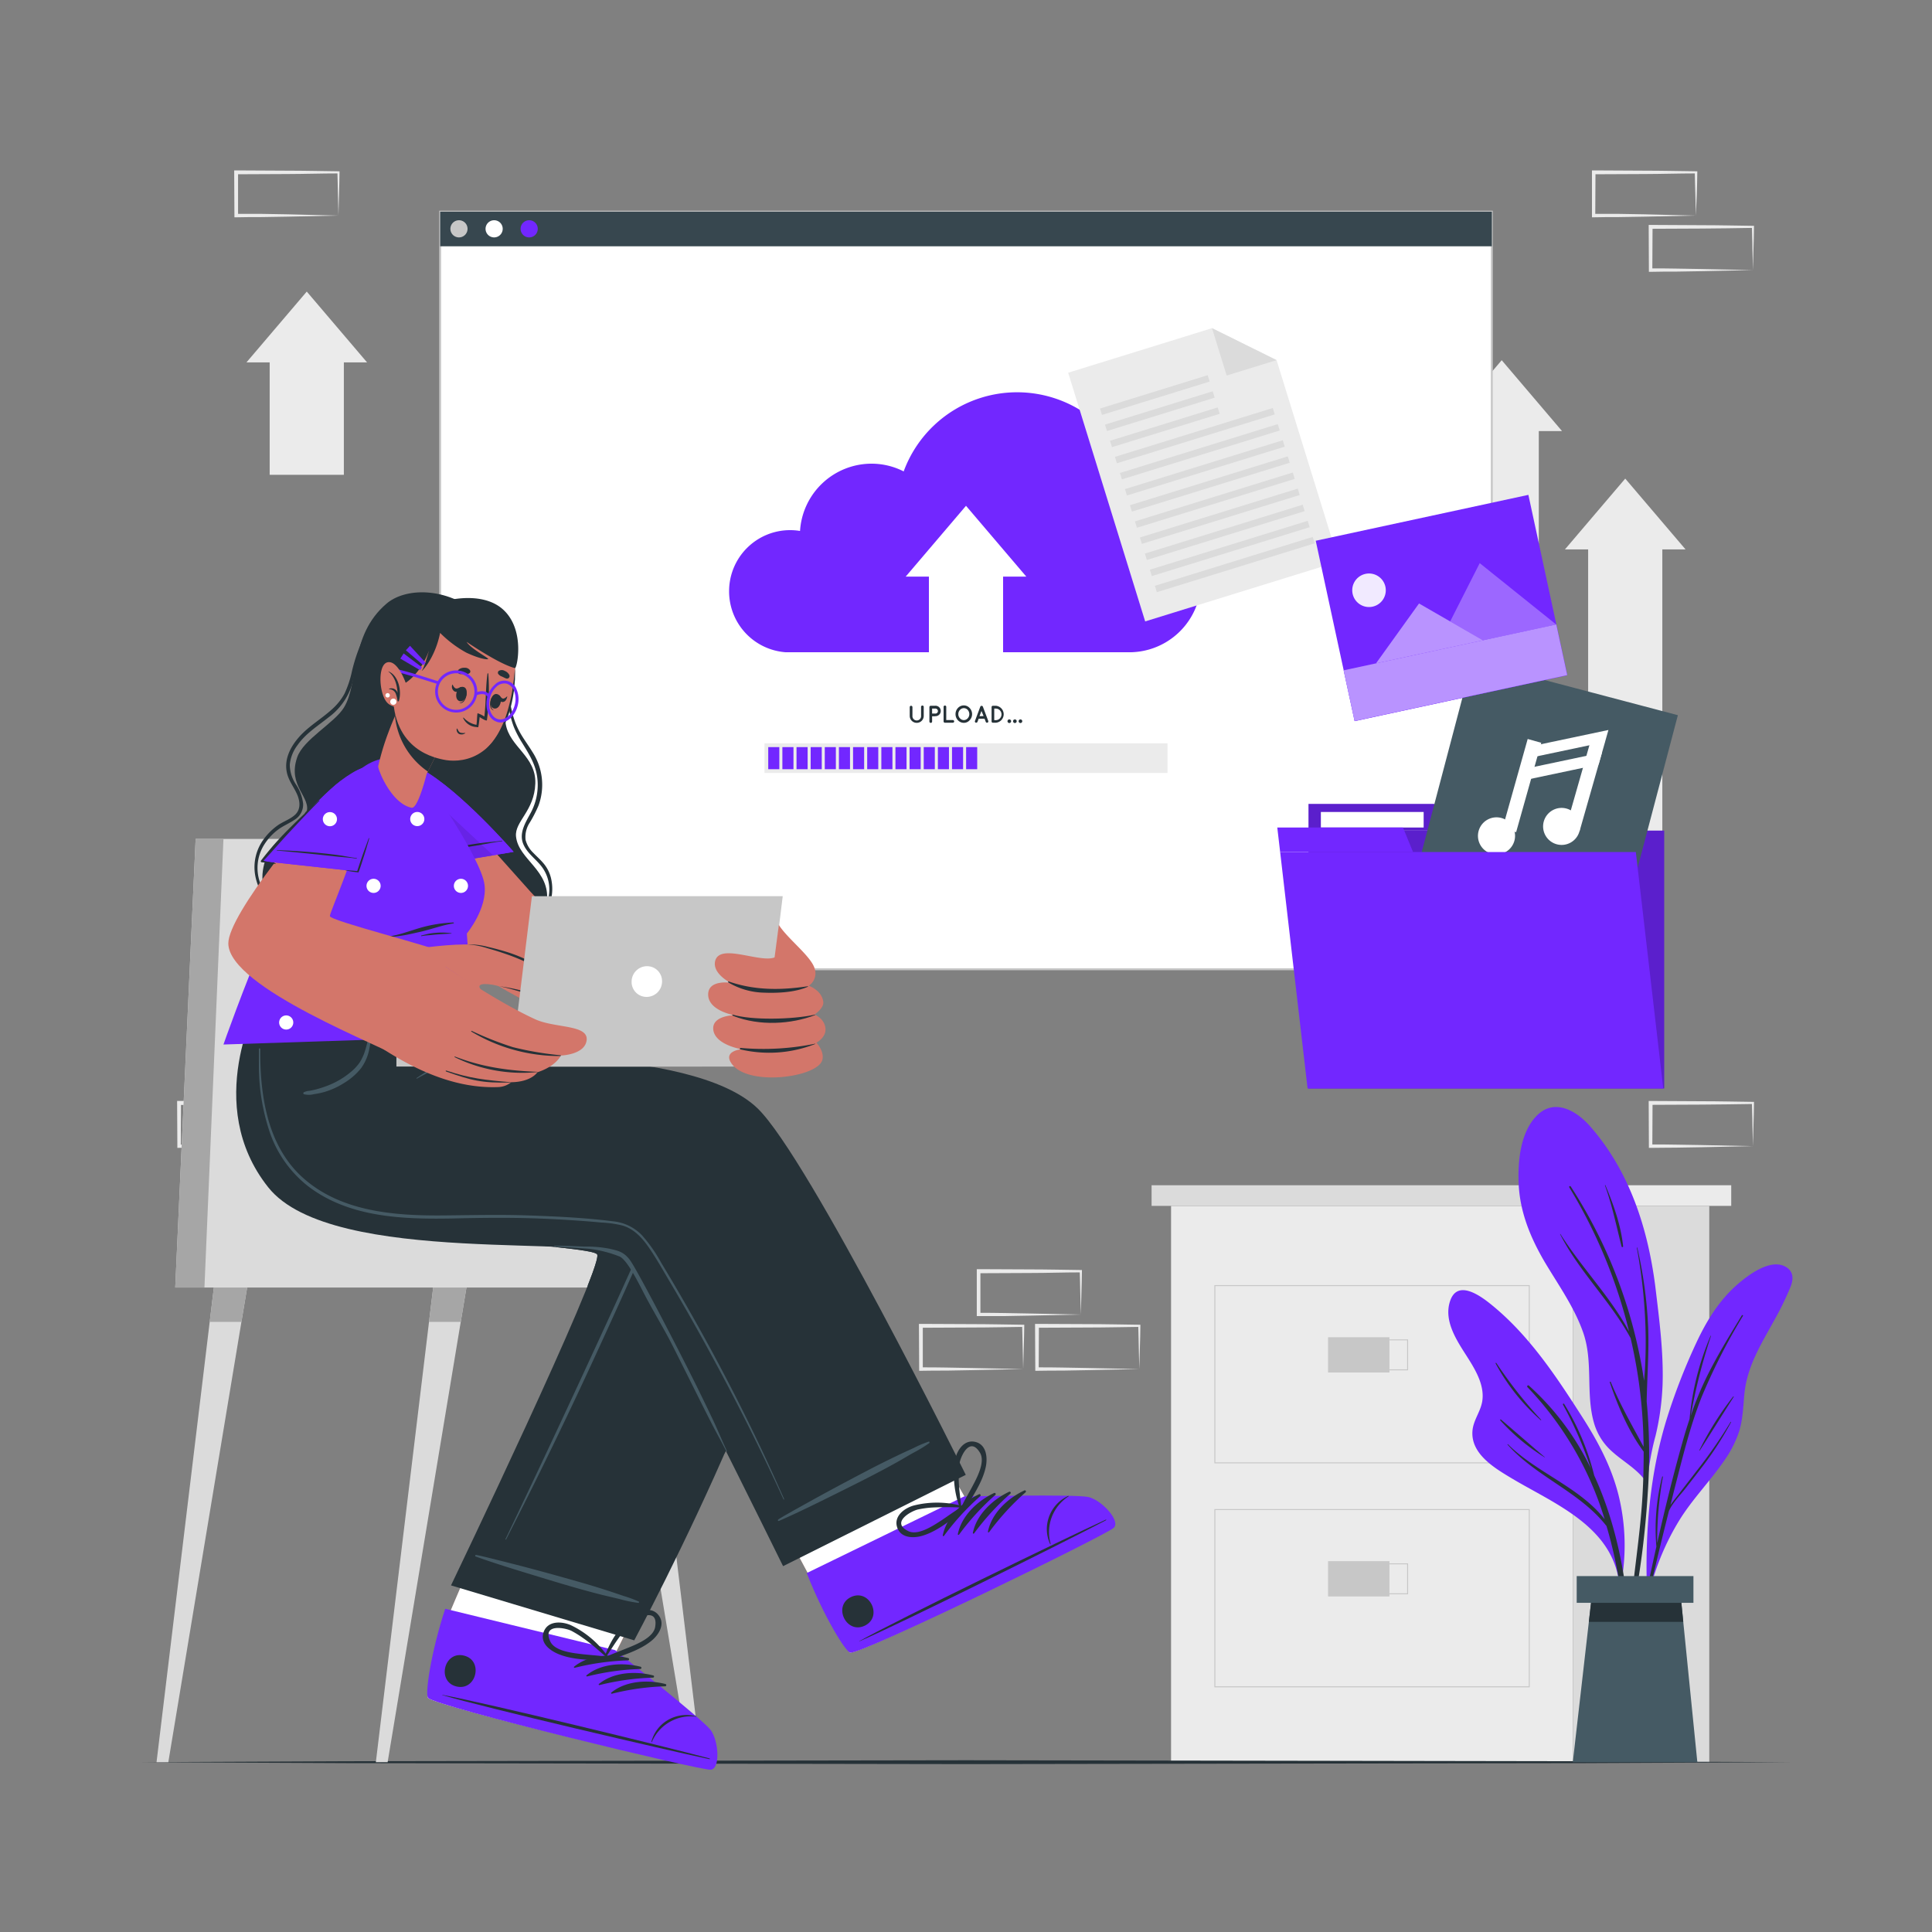 <svg xmlns="http://www.w3.org/2000/svg" viewBox="0 0 500 500"><rect x="0" y="0" width="500" height="500" fill="#808080" stroke="none"/><g id="freepik--background-complete--inject-205"><rect x="411.01" y="138.82" width="19.2" height="79.88" style="fill:#ebebeb"></rect><polygon points="405 142.19 436.22 142.19 420.61 123.86 405 142.19" style="fill:#ebebeb"></polygon><rect x="69.79" y="90.42" width="19.2" height="32.46" style="fill:#ebebeb"></rect><polygon points="63.78 93.79 95 93.79 79.39 75.46 63.78 93.79" style="fill:#ebebeb"></polygon><rect x="379.04" y="108.18" width="19.2" height="32.46" style="fill:#ebebeb"></rect><polygon points="373.03 111.56 404.25 111.56 388.64 93.22 373.03 111.56" style="fill:#ebebeb"></polygon><path d="M87.59,282.51l-13.12.28-6.66.11c-2.23.05-4.47,0-6.7.06h-.44v-.45l-.06-11.19v-.5h.5l13.24.07c4.42,0,8.83.11,13.24.16h.28v.27c0,1.9-.09,3.79-.13,5.66Zm0,0-.14-5.65c0-1.86-.11-3.71-.13-5.54l.27.28c-4.41,0-8.82.15-13.24.16l-13.24.06.5-.5,0,11.19-.45-.44c2.18,0,4.36,0,6.55.05l6.58.11Z" style="fill:#ebebeb"></path><path d="M72.82,296.62l-13.12.28L53,297c-2.23.05-4.47,0-6.7.06H45.9v-.45l-.06-11.19v-.5h.5l13.24.07c4.41,0,8.83.11,13.24.16h.28v.27c0,1.9-.08,3.79-.13,5.66Zm0,0L72.68,291c-.05-1.86-.11-3.71-.13-5.54l.27.28c-4.41.05-8.83.15-13.24.16l-13.24.06.5-.5-.05,11.19-.45-.44c2.18,0,4.36,0,6.55.05l6.58.11Z" style="fill:#ebebeb"></path><path d="M453.66,296.62l-13.13.28-6.66.11c-2.22.05-4.46,0-6.69.06h-.45v-.45l-.05-11.19v-.5h.5l13.24.07c4.41,0,8.83.11,13.24.16h.27v.27c0,1.9-.08,3.79-.13,5.66Zm0,0-.14-5.65c0-1.86-.12-3.71-.13-5.54l.27.28c-4.41.05-8.83.15-13.24.16l-13.24.06.5-.5-.06,11.19-.44-.44c2.18,0,4.36,0,6.54.05l6.58.11Z" style="fill:#ebebeb"></path><path d="M438.89,55.79l-13.13.28-6.66.11c-2.22,0-4.46,0-6.69.06H412v-.45l0-11.19v-.5h.51l13.24.07c4.41,0,8.82.11,13.24.16h.27v.27c0,1.9-.09,3.79-.13,5.66Zm0,0-.14-5.65c-.05-1.86-.12-3.71-.14-5.54l.28.28c-4.42,0-8.83.15-13.24.16l-13.24.06.5-.5-.06,11.19-.44-.44c2.18,0,4.35,0,6.54,0l6.58.11Z" style="fill:#ebebeb"></path><path d="M453.66,69.9l-13.13.28-6.66.11c-2.22,0-4.46,0-6.69.06h-.45V69.9l-.05-11.19v-.5h.5l13.24.07c4.41,0,8.83.11,13.24.16h.27v.27c0,1.9-.08,3.79-.13,5.66Zm0,0-.14-5.65c0-1.86-.12-3.71-.13-5.54l.27.27c-4.41.06-8.83.16-13.24.17l-13.24.06.5-.5-.06,11.19-.44-.44c2.18,0,4.36,0,6.54.05l6.58.11Z" style="fill:#ebebeb"></path><path d="M279.72,340.2l-13.13.28-6.66.12c-2.23,0-4.46,0-6.7,0h-.44v-.45l0-11.18v-.51h.5l13.24.06c4.42,0,8.83.11,13.25.16H280V329c0,1.89-.09,3.78-.13,5.65Zm0,0-.15-5.65c0-1.86-.11-3.7-.13-5.53l.28.27c-4.42,0-8.83.16-13.25.16l-13.24.06.5-.49,0,11.18-.45-.44c2.19,0,4.36,0,6.55.05l6.58.12Z" style="fill:#ebebeb"></path><path d="M294.85,354.31l-13.12.28-6.66.12c-2.23,0-4.47,0-6.7.05h-.44v-.45l-.06-11.19v-.5h.5l13.24.06c4.41,0,8.83.11,13.24.16h.28v.26c0,1.9-.08,3.79-.13,5.66Zm0,0-.14-5.65c0-1.86-.11-3.7-.13-5.54l.27.28c-4.41.05-8.83.16-13.24.16l-13.24.06.5-.5-.05,11.19-.45-.44c2.18,0,4.36,0,6.55.05l6.58.12Z" style="fill:#ebebeb"></path><path d="M264.8,354.31l-13.12.28-6.66.12c-2.23,0-4.46,0-6.7.05h-.44v-.45l-.06-11.19v-.5h.5l13.24.06c4.42,0,8.83.11,13.24.16h.28v.26c0,1.9-.09,3.79-.13,5.66Zm0,0-.14-5.65c0-1.86-.11-3.7-.13-5.54l.27.28c-4.41.05-8.82.16-13.24.16l-13.24.06.5-.5,0,11.19-.45-.44c2.19,0,4.36,0,6.55.05l6.58.12Z" style="fill:#ebebeb"></path><path d="M87.59,55.79l-13.12.28-6.66.11c-2.23,0-4.47,0-6.7.06h-.44v-.45L60.61,44.6v-.5h.5l13.24.07c4.42,0,8.83.11,13.24.16h.28v.27c0,1.9-.09,3.79-.13,5.66Zm0,0-.14-5.65c0-1.86-.11-3.71-.13-5.54l.27.28c-4.41,0-8.82.15-13.24.16l-13.24.06.5-.5,0,11.19-.45-.44c2.18,0,4.36,0,6.55,0l6.58.11Z" style="fill:#ebebeb"></path><rect x="303.07" y="312.09" width="104.03" height="143.97" style="fill:#ebebeb"></rect><rect x="298.03" y="306.74" width="114.11" height="5.34" style="fill:#dbdbdb"></rect><rect x="412.15" y="306.74" width="35.89" height="5.34" style="fill:#ebebeb"></rect><rect x="407.11" y="312.09" width="35.25" height="143.97" style="fill:#dbdbdb"></rect><path d="M395.9,378.71H314.28V332.59H395.9Zm-81.37-.25h81.12V332.84H314.53Z" style="fill:#c7c7c7"></path><rect x="343.7" y="346.07" width="15.89" height="9.13" style="fill:#c7c7c7"></rect><path d="M364.41,354.64H348.27v-8h16.14Zm-15.89-.25h15.64v-7.51H348.52Z" style="fill:#c7c7c7"></path><path d="M395.9,436.67H314.28V390.55H395.9Zm-81.37-.25h81.12V390.8H314.53Z" style="fill:#c7c7c7"></path><rect x="343.7" y="404.03" width="15.89" height="9.13" style="fill:#c7c7c7"></rect><path d="M364.41,412.6H348.27v-8h16.14Zm-15.89-.25h15.64v-7.51H348.52Z" style="fill:#c7c7c7"></path></g><g id="freepik--Floor--inject-205"><polygon points="36.11 456.05 89.58 455.81 143.06 455.72 250 455.55 356.94 455.72 410.42 455.81 463.89 456.05 410.42 456.3 356.94 456.38 250 456.55 143.06 456.38 89.58 456.3 36.11 456.05" style="fill:#263238"></polygon></g><g id="freepik--Window--inject-205"><rect x="113.92" y="54.78" width="272.17" height="196.05" style="fill:#fff"></rect><path d="M386.33,251.09H113.67V54.53H386.33Zm-272.16-.5H385.83V55H114.17Z" style="fill:#c7c7c7"></path><rect x="113.92" y="54.78" width="272.17" height="8.96" style="fill:#37474f"></rect><path d="M121,59.26A2.22,2.22,0,1,1,118.81,57,2.21,2.21,0,0,1,121,59.26Z" style="fill:#c7c7c7"></path><path d="M130.1,59.26A2.22,2.22,0,1,1,127.88,57,2.21,2.21,0,0,1,130.1,59.26Z" style="fill:#fff"></path><path d="M139.17,59.26A2.22,2.22,0,1,1,137,57,2.21,2.21,0,0,1,139.17,59.26Z" style="fill:#7227FF"></path><path d="M188.69,153.05a15.79,15.79,0,0,0,14.62,15.75v0h89.44a18.57,18.57,0,0,0,1.74-37A31.28,31.28,0,0,0,233.87,122a18.31,18.31,0,0,0-8.29-2,18.56,18.56,0,0,0-18.53,17.41,15.46,15.46,0,0,0-2.57-.21A15.79,15.79,0,0,0,188.69,153.05Z" style="fill:#7227FF"></path><rect x="240.4" y="145.86" width="19.2" height="22.98" style="fill:#fff"></rect><polygon points="234.39 149.23 265.61 149.23 250 130.9 234.39 149.23" style="fill:#fff"></polygon><rect x="197.85" y="192.37" width="104.3" height="7.68" style="fill:#ebebeb"></rect><rect x="198.82" y="193.35" width="2.87" height="5.72" style="fill:#7227FF"></rect><rect x="202.48" y="193.35" width="2.87" height="5.72" style="fill:#7227FF"></rect><rect x="206.14" y="193.35" width="2.87" height="5.72" style="fill:#7227FF"></rect><rect x="209.8" y="193.35" width="2.87" height="5.72" style="fill:#7227FF"></rect><rect x="213.45" y="193.35" width="2.87" height="5.72" style="fill:#7227FF"></rect><rect x="217.11" y="193.35" width="2.87" height="5.72" style="fill:#7227FF"></rect><rect x="220.77" y="193.35" width="2.87" height="5.72" style="fill:#7227FF"></rect><rect x="224.43" y="193.35" width="2.87" height="5.72" style="fill:#7227FF"></rect><rect x="228.09" y="193.35" width="2.87" height="5.72" style="fill:#7227FF"></rect><rect x="231.74" y="193.35" width="2.87" height="5.72" style="fill:#7227FF"></rect><rect x="235.4" y="193.35" width="2.87" height="5.72" style="fill:#7227FF"></rect><rect x="239.06" y="193.35" width="2.87" height="5.72" style="fill:#7227FF"></rect><rect x="242.72" y="193.35" width="2.87" height="5.72" style="fill:#7227FF"></rect><rect x="246.38" y="193.35" width="2.87" height="5.72" style="fill:#7227FF"></rect><rect x="250.03" y="193.35" width="2.87" height="5.72" style="fill:#7227FF"></rect><path d="M237.25,187.07a1.8,1.8,0,0,1-1.81-1.81V183a.34.34,0,0,1,.34-.35.36.36,0,0,1,.36.35v2.23a1.12,1.12,0,1,0,2.23,0V183a.35.35,0,1,1,.69,0v2.23A1.8,1.8,0,0,1,237.25,187.07Z" style="fill:#263238"></path><path d="M242,185.37h-.77v1.36a.35.35,0,0,1-.7,0V183a.35.35,0,0,1,.35-.35H242a1.35,1.35,0,1,1,0,2.69Zm-.77-.7H242a.65.65,0,1,0,0-1.29h-.77Z" style="fill:#263238"></path><path d="M244.2,186.73V183a.35.35,0,1,1,.69,0v3.35h1.7a.35.35,0,0,1,.35.35.35.35,0,0,1-.35.34h-2.05A.34.34,0,0,1,244.2,186.73Z" style="fill:#263238"></path><path d="M250.94,183.23a2.28,2.28,0,0,1,.64,1.58,2.31,2.31,0,0,1-.64,1.59,2,2,0,0,1-1.5.67,2.09,2.09,0,0,1-1.53-.67,2.29,2.29,0,0,1-.62-1.59,2.26,2.26,0,0,1,.62-1.58,2.05,2.05,0,0,1,1.53-.67A2,2,0,0,1,250.94,183.23Zm-.08,1.58a1.64,1.64,0,0,0-.42-1.09,1.35,1.35,0,0,0-1-.45,1.33,1.33,0,0,0-1,.45,1.55,1.55,0,0,0-.43,1.09,1.52,1.52,0,0,0,.43,1.09,1.34,1.34,0,0,0,1,.46,1.36,1.36,0,0,0,1-.46A1.6,1.6,0,0,0,250.86,184.81Z" style="fill:#263238"></path><path d="M254.8,186h-1.52l-.31.81a.35.35,0,0,1-.32.22l-.12,0a.35.35,0,0,1-.21-.45l1.38-3.69a.35.35,0,0,1,.34-.22.34.34,0,0,1,.33.22l1.39,3.69a.36.36,0,0,1-.21.45l-.12,0a.33.33,0,0,1-.32-.22Zm-.25-.69L254,184l-.51,1.35Z" style="fill:#263238"></path><path d="M256.62,186.73V183a.34.34,0,0,1,.34-.35h.74a2.2,2.2,0,0,1,0,4.39H257A.34.34,0,0,1,256.62,186.73Zm.69-.35h.39a1.5,1.5,0,0,0,1.49-1.51,1.49,1.49,0,0,0-1.49-1.49h-.39Z" style="fill:#263238"></path><path d="M261.2,186.18a.47.47,0,1,1-.46.47A.47.47,0,0,1,261.2,186.18Z" style="fill:#263238"></path><path d="M262.65,186.18a.47.47,0,1,1,0,.94.47.47,0,1,1,0-.94Z" style="fill:#263238"></path><path d="M264.09,186.18a.47.47,0,1,1,0,.94.47.47,0,0,1,0-.94Z" style="fill:#263238"></path></g><g id="freepik--Files--inject-205"><rect x="338.64" y="214.96" width="92.05" height="66.73" style="fill:#7227FF"></rect><polygon points="371.17 208.05 338.64 208.05 338.64 214.96 373.03 214.96 371.17 208.05" style="fill:#7227FF"></polygon><g style="opacity:0.2"><rect x="338.64" y="214.96" width="92.05" height="66.73"></rect><polygon points="371.17 208.05 338.64 208.05 338.64 214.96 373.03 214.96 371.17 208.05"></polygon></g><rect x="341.84" y="210.14" width="26.6" height="4.02" style="fill:#fff"></rect><rect x="373.08" y="177.19" width="55.07" height="55.07" transform="translate(700.68 -130.49) rotate(104.77)" style="fill:#455a64"></rect><path d="M391.91,217.64a4.8,4.8,0,1,1-3.29-5.93A4.79,4.79,0,0,1,391.91,217.64Z" style="fill:#fff"></path><rect x="391.65" y="193.44" width="3.66" height="24.1" transform="matrix(0.96, 0.27, -0.27, 0.96, 71.61, -100.2)" style="fill:#fff"></rect><path d="M408.75,215.19a4.79,4.79,0,1,1-3.29-5.92A4.8,4.8,0,0,1,408.75,215.19Z" style="fill:#fff"></path><rect x="408.48" y="191" width="3.66" height="24.1" transform="translate(71.57 -104.9) rotate(15.94)" style="fill:#fff"></rect><polygon points="415.38 192.02 394.14 196.5 395.03 193.4 416.26 188.92 415.38 192.02" style="fill:#fff"></polygon><polygon points="413.71 197.86 392.48 202.34 393.36 199.24 414.59 194.76 413.71 197.86" style="fill:#fff"></polygon><polygon points="430.45 281.69 338.4 281.69 331.3 220.5 423.35 220.5 430.45 281.69" style="fill:#7227FF"></polygon><polygon points="363.09 214.16 330.56 214.16 331.3 220.5 365.69 220.5 363.09 214.16" style="fill:#7227FF"></polygon><polygon points="346.5 145.3 296.37 160.82 276.44 96.46 313.67 84.93 330.38 93.2 346.5 145.3" style="fill:#ebebeb"></polygon><polygon points="313.67 84.93 330.38 93.2 317.46 97.19 313.67 84.93" style="fill:#dbdbdb"></polygon><rect x="284.28" y="101.39" width="29.18" height="1.73" transform="translate(614.61 111.54) rotate(162.8)" style="fill:#dbdbdb"></rect><rect x="285.57" y="105.56" width="29.18" height="1.73" transform="translate(618.37 119.31) rotate(162.8)" style="fill:#dbdbdb"></rect><rect x="286.86" y="109.73" width="29.18" height="1.73" transform="translate(622.13 127.09) rotate(162.8)" style="fill:#dbdbdb"></rect><rect x="287.85" y="111.9" width="42.76" height="1.73" transform="translate(637.97 129.02) rotate(162.8)" style="fill:#dbdbdb"></rect><rect x="289.14" y="116.07" width="42.76" height="1.73" transform="translate(641.73 136.79) rotate(162.8)" style="fill:#dbdbdb"></rect><rect x="290.43" y="120.24" width="42.76" height="1.73" transform="translate(645.49 144.57) rotate(162.8)" style="fill:#dbdbdb"></rect><rect x="291.72" y="124.41" width="42.76" height="1.73" transform="translate(649.25 152.34) rotate(162.8)" style="fill:#dbdbdb"></rect><rect x="293.01" y="128.58" width="42.76" height="1.73" transform="translate(653.01 160.12) rotate(162.8)" style="fill:#dbdbdb"></rect><rect x="294.31" y="132.75" width="42.76" height="1.73" transform="translate(656.77 167.89) rotate(162.8)" style="fill:#dbdbdb"></rect><rect x="295.6" y="136.92" width="42.76" height="1.73" transform="translate(660.52 175.66) rotate(162.8)" style="fill:#dbdbdb"></rect><rect x="296.89" y="141.1" width="42.76" height="1.73" transform="translate(664.28 183.44) rotate(162.8)" style="fill:#dbdbdb"></rect><rect x="298.18" y="145.27" width="42.76" height="1.73" transform="translate(668.04 191.21) rotate(162.8)" style="fill:#dbdbdb"></rect><rect x="349.15" y="129.2" width="47.76" height="56.3" transform="translate(448.17 -240.48) rotate(77.82)" style="fill:#7227FF"></rect><polygon points="371.47 168.39 402.76 161.64 382.95 145.74 371.47 168.39" style="fill:#7227FF"></polygon><g style="opacity:0.3"><polygon points="371.47 168.39 402.76 161.64 382.95 145.74 371.47 168.39" style="fill:#fff"></polygon></g><polygon points="356.07 171.73 383.82 165.74 367.24 156.18 356.07 171.73" style="fill:#7227FF"></polygon><g style="opacity:0.5"><polygon points="356.07 171.73 383.82 165.74 367.24 156.18 356.07 171.73" style="fill:#fff"></polygon></g><rect x="348.5" y="167.43" width="56.3" height="13.42" transform="translate(-28.25 83.35) rotate(-12.18)" style="fill:#7227FF"></rect><g style="opacity:0.5"><rect x="348.5" y="167.43" width="56.3" height="13.42" transform="translate(-28.25 83.35) rotate(-12.18)" style="fill:#fff"></rect></g><path d="M354.37,157.1a4.34,4.34,0,1,0-4.05-2.61A4.34,4.34,0,0,0,354.37,157.1Z" style="fill:#fff;opacity:0.9"></path></g><g id="freepik--Character--inject-205"><polygon points="156.69 325.34 159.48 342.1 178.41 456.05 181.46 456.05 167.69 342.1 165.66 325.34 156.69 325.34" style="fill:#dbdbdb"></polygon><polygon points="165.66 325.34 156.69 325.34 159.48 342.1 167.69 342.1 165.66 325.34" style="fill:#a6a6a6"></polygon><polygon points="97.27 456.05 100.32 456.05 119.24 342.1 122.03 325.34 113.06 325.34 111.03 342.1 97.27 456.05" style="fill:#dbdbdb"></polygon><polygon points="113.06 325.34 111.03 342.1 119.24 342.1 122.03 325.34 113.06 325.34" style="fill:#a6a6a6"></polygon><polygon points="40.51 456.05 43.56 456.05 62.48 342.1 65.28 325.34 56.3 325.34 54.27 342.1 40.51 456.05" style="fill:#dbdbdb"></polygon><polygon points="54.27 342.1 62.48 342.1 65.28 325.34 56.3 325.34 54.27 342.1" style="fill:#a6a6a6"></polygon><polygon points="45.35 333.21 184 333.21 184 318.6 132.1 318.6 114.65 217.11 50.63 217.11 45.35 333.21" style="fill:#dbdbdb"></polygon><polygon points="45.35 333.21 52.91 333.21 57.83 217.11 50.63 217.11 45.35 333.21" style="fill:#a6a6a6"></polygon><path d="M183.69,457.71c-2.51.24-70.8-16.1-72.95-18.32-.26-.24,1.09-6.45,3.07-14.91l0-.17C115.08,419,135,375.56,135,375.56L179.28,388,159.13,428.2s8.32,6,15.46,11.74c0,0,0,0,0,0,4.41,3.51,8.21,6.66,9,7.69C185.71,450.32,186.19,457.5,183.69,457.71Z" style="fill:#d3766a"></path><path d="M183.68,457.71c-2.5.24-70.79-16.1-72.94-18.31-.26-.26,1.09-6.45,3.07-14.92l0-.16c.45-2,3.52-9.3,7.18-17.65,7.28,2,33.39,9.05,42.88,12l-4.78,9.54s8.33,6,15.47,11.75a0,0,0,0,1,0,0c4.4,3.51,8.21,6.67,9,7.68C185.71,450.33,186.19,457.5,183.68,457.71Z" style="fill:#fff"></path><path d="M183.91,458c-2.58.22-70.92-16.31-73.12-18.58-.84-.86.68-11.65,4.43-23.07l44,10.71s22.49,17.83,24.64,20.59S186.49,457.82,183.91,458Z" style="fill:#7227FF"></path><path d="M183.59,455.07C172.2,452,126,440.78,114.5,438.63c-.09,0-.11.05,0,.07C125.7,442,172,452.83,183.55,455.26,183.79,455.31,183.83,455.13,183.59,455.07Z" style="fill:#263238"></path><path d="M180.1,444.17a9.46,9.46,0,0,0-7.53,1.14,9.15,9.15,0,0,0-4,5.49c0,.07.11.1.14,0a10.93,10.93,0,0,1,11.39-6.53A.07.07,0,1,0,180.1,444.17Z" style="fill:#263238"></path><path d="M162.58,429.11c-4.57-1.17-10.28-.84-14,2.23-.15.11,0,.32.18.28a65.37,65.37,0,0,1,13.79-1.92A.3.3,0,0,0,162.58,429.11Z" style="fill:#263238"></path><path d="M165.79,431.35c-4.57-1.17-10.28-.84-14,2.22-.14.12,0,.32.18.29a64.83,64.83,0,0,1,13.8-1.93A.3.3,0,0,0,165.79,431.35Z" style="fill:#263238"></path><path d="M169,433.59c-4.57-1.18-10.28-.84-14,2.22-.15.12,0,.32.18.28a65.37,65.37,0,0,1,13.79-1.92A.29.29,0,0,0,169,433.59Z" style="fill:#263238"></path><path d="M172.2,435.82c-4.57-1.17-10.28-.84-14,2.22-.14.12,0,.33.18.29a64.82,64.82,0,0,1,13.8-1.92A.3.3,0,0,0,172.2,435.82Z" style="fill:#263238"></path><path d="M120.05,428.46c-5.15-1.23-7.07,6.77-1.91,8S125.21,429.69,120.05,428.46Z" style="fill:#263238"></path><path d="M170.49,418.08c-1.85-2.49-5.23-1.31-7.14.34a24.82,24.82,0,0,0-7,10.72c0,.09,0,.15.12.16a.57.57,0,0,0,.73.57c3.81-1.47,8.07-2.57,11.31-5.16C170.4,423.2,172.25,420.43,170.49,418.08Zm-8,8.38c-1.85.77-3.74,1.44-5.57,2.28,1.38-2.09,2.65-4.22,4.23-6.17a28.12,28.12,0,0,1,2.42-2.69c1.37-1.27,6.79-4,6,1.08C169.22,423.77,164.72,425.55,162.51,426.46Z" style="fill:#263238"></path><path d="M144.54,428.08c3.85,1.58,8.24,1.44,12.31,1.78a.57.57,0,0,0,.54-.75c.07,0,.12-.11.06-.19a24.73,24.73,0,0,0-9.72-8.33c-2.3-1-5.88-1.22-7,1.68S142.3,427.16,144.54,428.08Zm-2.13-3.28c-2.16-4.68,3.82-3.57,5.49-2.73A27.12,27.12,0,0,1,151,424c2.06,1.42,3.88,3.12,5.79,4.73-2-.29-4-.4-6-.62C148.4,427.82,143.59,427.38,142.41,424.8Z" style="fill:#263238"></path><path d="M164.14,424.52,116.72,410.3s39.09-81.45,37.85-85.59c-.82-2.77-59.42-3-76.59-18.38C60.2,290.36,74,259,74,259l49.27-.25s-.85,10.28,1,11.88c1.24,1.07,68.6,7,81.5,31.76C217.55,324.88,164.14,424.52,164.14,424.52Z" style="fill:#263238"></path><path d="M154.58,324.7c.21.7-.74,3.63-2.48,8l35.41,43.5c12.63-28.78,24.5-62,18.34-73.81-12.91-24.76-80.26-30.69-81.51-31.76-1.87-1.6-1-11.88-1-11.88L92,258.92l52,63.84C150.27,323.44,154.36,324,154.58,324.7Z" style="fill:#263238"></path><path d="M165.32,414.49a30,30,0,0,0-3.87-1.44c-1.37-.46-2.73-.93-4.11-1.38-2.7-.87-5.42-1.7-8.16-2.47-5.5-1.56-11-3.09-16.56-4.5-2.9-.73-9.09-2.33-9.47-2.27-.19,0-.23.33-.07.39,5.36,1.92,10.81,3.56,16.25,5.22s10.87,3.3,16.38,4.69c1.53.38,3.06.72,4.59,1.09a33.61,33.61,0,0,0,4.88,1C165.33,414.88,165.49,414.58,165.32,414.49Z" style="fill:#455a64"></path><path d="M76.69,268.4c.15-1.65.33-3.29.52-4.93,0-.19.32-.19.3,0-.66,6.67-1.33,13.49-.1,20.13a28.58,28.58,0,0,0,8.8,15.94c9.77,9.12,23.44,11.8,36.17,14,7.3,1.24,14.63,2.19,22,2.92,3.6.35,7.22.64,10.83.86s7.18.26,10.76.46c1.13.06,2.15.58,2,1.88a9.4,9.4,0,0,1-.86,2.26c-.38.87-.77,1.74-1.16,2.61q-2.14,4.88-4.33,9.75-4.5,10-9.13,20-9.18,19.82-19.06,39.3-1.22,2.42-2.45,4.83c0,.1-.21,0-.16-.1q9.44-19.73,18.63-39.57,4.56-9.84,9.09-19.71,2.25-4.93,4.48-9.88l2.22-4.95,1.11-2.47c.3-.69,1.42-2.34.65-3-.51-.43-1.58-.28-2.2-.3l-2.86-.09c-1.81-.06-3.62-.13-5.43-.22q-5.49-.28-11-.76-10.74-.93-21.4-2.67c-12.65-2-26.41-4.33-36.54-12.82a30.46,30.46,0,0,1-9.72-14.17C75.91,281.47,76.1,274.82,76.69,268.4Z" style="fill:#455a64"></path><path d="M287.87,395.28c-1.78,1.79-64.8,32.75-67.87,32.41-.36,0-3.28-5.66-7.15-13.44l-.08-.16c-2.47-4.92-24.89-46.32-24.89-46.32l39.21-19.85,23,40.29s10.26-.67,19.4-.81h0c5.63-.1,10.57-.1,11.84.18C284.71,388.3,289.66,393.52,287.87,395.28Z" style="fill:#d3766a"></path><path d="M287.87,395.28c-1.78,1.78-64.8,32.75-67.88,32.41-.35,0-3.27-5.66-7.14-13.44l-.08-.15-.53-1q-.18-.37-.39-.75l-.59-1.11c-1.71-3.23-4.51-8.47-7.6-14.21l40-20.15,6.49,11.37s10.26-.66,19.4-.82h0c5.63-.1,10.58-.1,11.84.18C284.71,388.3,289.66,393.52,287.87,395.28Z" style="fill:#fff"></path><path d="M288.25,395.39c-1.85,1.82-65,32.67-68.18,32.32-1.19-.12-6.9-9.4-11.29-20.6l40.75-19.84s28.69-.6,32.11.15S290.09,393.58,288.25,395.39Z" style="fill:#7227FF"></path><path d="M286.11,393.31c-10.72,4.91-53.48,25.73-63.7,31.4-.08,0-.06.1,0,.06,10.73-4.63,53.32-25.8,63.75-31.29C286.41,393.36,286.33,393.2,286.11,393.31Z" style="fill:#263238"></path><path d="M276.47,387.14a9.43,9.43,0,0,0-5.08,5.68,9.18,9.18,0,0,0,.4,6.81c0,.06.15,0,.12-.07a11,11,0,0,1,4.62-12.29C276.61,387.22,276.55,387.1,276.47,387.14Z" style="fill:#263238"></path><path d="M253.37,386.71c-4.26,2-8.45,5.91-9.39,10.66,0,.19.23.24.32.11a65,65,0,0,1,9.4-10.28A.3.3,0,0,0,253.37,386.71Z" style="fill:#263238"></path><path d="M257.27,386.39c-4.27,2-8.45,5.91-9.39,10.66,0,.19.22.23.32.11a64.51,64.51,0,0,1,9.4-10.28A.3.3,0,0,0,257.27,386.39Z" style="fill:#263238"></path><path d="M261.16,386.07c-4.26,2-8.45,5.91-9.39,10.66,0,.18.23.23.32.11a65,65,0,0,1,9.4-10.28A.3.3,0,0,0,261.16,386.07Z" style="fill:#263238"></path><path d="M265.06,385.75c-4.27,2-8.45,5.9-9.39,10.66,0,.18.22.23.32.1a65.38,65.38,0,0,1,9.4-10.28A.29.29,0,0,0,265.06,385.75Z" style="fill:#263238"></path><path d="M220.2,413.33c-4.75,2.34-1.13,9.72,3.63,7.38S225,411,220.2,413.33Z" style="fill:#263238"></path><path d="M252.43,373.17c-3-.73-4.87,2.32-5.29,4.82a24.85,24.85,0,0,0,1.44,12.72.12.12,0,0,0,.19.05.58.58,0,0,0,.93,0c2-3.56,4.58-7.12,5.43-11.18C255.62,377.17,255.28,373.86,252.43,373.17Zm-.8,11.55c-.94,1.77-2,3.49-2.84,5.3-.27-2.48-.65-4.94-.68-7.45a25.59,25.59,0,0,1,.16-3.61c.23-1.85,2.66-7.43,5.34-3C255.08,378.37,252.75,382.6,251.63,384.72Z" style="fill:#263238"></path><path d="M238.82,397.42c4-1.23,7.26-4.14,10.61-6.48a.57.57,0,0,0-.06-.92c0-.08,0-.16-.07-.19a24.8,24.8,0,0,0-12.8-.21c-2.44.66-5.31,2.8-4.29,5.73C233.17,398.12,236.5,398.14,238.82,397.42Zm-3.74-1.16c-4.64-2.24.67-5.19,2.49-5.61a25.48,25.48,0,0,1,3.58-.5,71.8,71.8,0,0,1,7.48,0c-1.72,1-3.33,2.22-5,3.33C241.63,394.76,237.64,397.49,235.08,396.26Z" style="fill:#263238"></path><path d="M249.94,381.69l-47.28,23.63s-36.9-75-40.95-79.86C156.31,319,86,328.11,69.44,307.3,52.29,285.78,67,259.05,67,259.05l53.5,0s.16,5.94-2.92,14.62c0,0,61.18-3.64,78.5,13.19C209.36,299.73,249.94,381.69,249.94,381.69Z" style="fill:#263238"></path><path d="M107.81,279a91.41,91.41,0,0,1,8.52-5.2,35.06,35.06,0,0,1,6.44-2.61c1.56-.38,2.25-.49.78.2l-3.93,1.87.83,0,3.15-.12c2.06-.05,4.12,0,6.18-.05,4.17,0,8.31.37,12.47.58.11,0,.11.18,0,.17-4.16-.13-8.33.09-12.49.07-2.06,0-4.12,0-6.18.09l-3,.05a24.28,24.28,0,0,1-2.56,0l-1.15.54c-3,1.43-6,2.91-9,4.56C107.82,279.2,107.73,279.09,107.81,279Z" style="fill:#455a64"></path><path d="M121.76,257c-.55,2.53-1,5.07-1.65,7.58-.29,1.14-.57,2.31-1,3.43-.34,1-.85,2-1.92,2.27-1.24.29-1.63-.77-1.56-1.8a33.19,33.19,0,0,1,.52-3.44c.21-1.31.43-2.62.63-3.93.09-.66.19-1.31.28-2,0-.16.1-1.42.18-1.78,0,0,0,.06.07.05h0a.09.09,0,0,0,.08-.06c0-.1,0-.12-.07-.19a.09.09,0,0,0-.11,0c-.24.14-.24.46-.31.7-.18.64-.37,1.28-.53,1.93q-.47,1.81-.87,3.63c-.26,1.22-.52,2.43-.77,3.65a5.51,5.51,0,0,0-.15,2.79,2.12,2.12,0,0,0,2,1.54l-.13.24c-.1.25-.17.52-.25.78a7.15,7.15,0,0,0-.23.79,2.44,2.44,0,0,0-.06.39c0,.14,0,.28,0,.43s.29.35.39.13a3.13,3.13,0,0,1,.22-.36,2,2,0,0,0,.17-.43c.07-.25.14-.5.19-.76s.13-.51.17-.77,0-.31,0-.46a2.94,2.94,0,0,0,1.42-.6,4.81,4.81,0,0,0,1.42-2.34c.34-1.05.6-2.14.86-3.22a47.57,47.57,0,0,0,1.32-8.12C122.23,256.81,121.82,256.71,121.76,257Z" style="fill:#455a64"></path><path d="M96,264.2c-.19,1.25-.29,2.51-.53,3.75s-.53,2.43-.89,3.62a12.73,12.73,0,0,1-1.42,3.28,11.82,11.82,0,0,1-2.34,2.55A21.1,21.1,0,0,1,85,280.88a28.51,28.51,0,0,1-3.24,1.06c-.57.15-1.15.27-1.73.37a3.73,3.73,0,0,0-1.4.37.29.29,0,0,0,0,.49,5.13,5.13,0,0,0,2.61,0,19.9,19.9,0,0,0,2.76-.58,20.3,20.3,0,0,0,5.18-2.39,16.74,16.74,0,0,0,4.26-3.74,12.43,12.43,0,0,0,2.18-5.22,25.46,25.46,0,0,0,.53-7A.12.12,0,0,0,96,264.2Z" style="fill:#455a64"></path><path d="M240.34,373.09a28.86,28.86,0,0,0-3.8,1.61c-1.31.6-2.63,1.2-3.93,1.82-2.56,1.23-5.11,2.49-7.63,3.8-5.07,2.65-10.13,5.33-15.13,8.11-2.61,1.45-8.21,4.54-8.45,4.84s.07.4.23.33c5.21-2.28,10.29-4.82,15.39-7.35s10.17-5.07,15.13-7.84c1.37-.77,2.72-1.58,4.09-2.36a35.06,35.06,0,0,0,4.26-2.59C240.62,373.36,240.53,373,240.34,373.09Z" style="fill:#455a64"></path><path d="M67,271.49a.18.18,0,0,1,.36,0c-.1,11.62,1.69,24.61,10.63,32.94,9.81,9.14,23.95,10.23,36.68,10.12,7.31-.06,14.61-.25,21.91,0s14.76.59,22.05,1.52a12,12,0,0,1,7.48,3.58,38.68,38.68,0,0,1,5,7.13q5.52,9.14,10.68,18.47,10.28,18.56,19,37.9,1.08,2.4,2.15,4.81c0,.1-.11.19-.16.08q-8.88-19.4-19.11-38.13-5.08-9.37-10.54-18.55c-1.7-2.88-3.35-5.82-5.26-8.57-1.68-2.43-3.78-4.72-6.69-5.6a27,27,0,0,0-5.44-.79c-1.87-.17-3.74-.33-5.61-.46q-5.46-.4-10.94-.6c-7.36-.27-14.72-.18-22.09,0-12.79.23-26.76-.21-37.37-8.35a30.15,30.15,0,0,1-9.85-13.76A54.14,54.14,0,0,1,67,275.88C67,274.42,67,273,67,271.49Z" style="fill:#455a64"></path><path d="M143.6,322.38c2.61,0,5.22.15,7.82.24a30.53,30.53,0,0,1,6.48.58c2,.49,3.54.73,5.16,2.94,2,2.76,13,24,17.61,33.37,1.28,2.61,2.55,5.22,3.79,7.84s2.41,5.49,3.68,8.2a.09.09,0,0,1-.15.08c-1.13-2.26-2.38-4.47-3.55-6.72s-2.3-4.52-3.44-6.79q-3.42-6.87-6.87-13.73c-2.29-4.54-5.06-9-7.38-13.47-1.94-3.8-4.6-9-6.45-9.75a30.68,30.68,0,0,0-8.08-2c-2.88-.2-5.75-.38-8.63-.63A.1.1,0,1,1,143.6,322.38Z" style="fill:#455a64"></path><path d="M100,156.25c-9.65,8.27-7,20.34-11,26.88-2.46,4-10.49,8.23-12.08,12.84-2.63,7.58,3.8,10.3,2.36,14.42-2,5.83-9.85,5.38-11.25,14.92s9.09,19.7,34,22.45,38.62-6.37,39.51-14.47-7.4-10.8-8-16.84c-.36-3.87,4.76-6.56,5-13.67s-6.68-9.43-7.67-15.47,2.21-20.72-6.67-28.21S104.71,152.16,100,156.25Z" style="fill:#263238"></path><path d="M101.07,156.46a20.65,20.65,0,0,0-6.41,7.39,45.08,45.08,0,0,0-3.56,9.8,26.77,26.77,0,0,1-1.94,5.87,15.13,15.13,0,0,1-3.34,4.13c-2.7,2.44-5.92,4.29-8.34,7s-4.08,6.07-3.16,9.61c.5,1.92,1.76,3.49,2.55,5.28s1,3.82-.41,5.23c-1.25,1.21-3,1.76-4.47,2.75a15.84,15.84,0,0,0-3.64,3.53,12.18,12.18,0,0,0-2.29,9.58c1.47,7.76,8.74,12.17,15.46,15,.93.38,1.87.76,2.82,1.13.14.06.27-.15.12-.21-6.74-3-14.57-6.56-17.15-14.1a11.34,11.34,0,0,1,1.16-10A14.43,14.43,0,0,1,72,214.68c1.35-1,2.92-1.61,4.3-2.57A4.59,4.59,0,0,0,78.45,208a11.37,11.37,0,0,0-1.86-5A9.22,9.22,0,0,1,75,197.84a9.94,9.94,0,0,1,2-5c2.09-3,5.2-4.92,8-7.17a16.74,16.74,0,0,0,6.07-8.39c.52-1.78.84-3.61,1.28-5.4A49.13,49.13,0,0,1,93.82,167a23.47,23.47,0,0,1,5.27-8.68,12.78,12.78,0,0,1,2.06-1.69C101.23,156.54,101.15,156.41,101.07,156.46Z" style="fill:#263238"></path><path d="M142.62,227.35a9.31,9.31,0,0,0-1.73-3.63c-.86-1.1-1.91-2-2.87-3a7.16,7.16,0,0,1-2-3.36,6.74,6.74,0,0,1,1.1-4.5,34.83,34.83,0,0,0,2.23-4.34,15.59,15.59,0,0,0-1.56-13.92c-.85-1.39-1.81-2.71-2.67-4.1a20.38,20.38,0,0,1-2.21-4.84c-1.12-3.75-1.36-7.71-2.28-11.51a59.11,59.11,0,0,0-4-11.31c0-.09-.17,0-.13.08A51.3,51.3,0,0,1,130,173.1c.79,3.33,1.1,6.73,1.69,10.1a24.81,24.81,0,0,0,1.26,4.86,26.89,26.89,0,0,0,2.16,4.16c1.69,2.75,3.43,5.46,3.89,8.72a15.24,15.24,0,0,1-1.6,9.33c-1.31,2.48-3.15,5.21-2,8.11,1,2.46,3.31,3.93,4.86,6a9.83,9.83,0,0,1,1.69,7.88c-1.34,7-8.34,10.44-14.88,10.79a.16.16,0,0,0,0,.32c5.7-.07,11.89-2.57,14.56-7.9A12,12,0,0,0,142.62,227.35Z" style="fill:#263238"></path><path d="M104.19,206.66c2.38,9.79,18,44,23.5,47.71,6.41,4.29,40.36,21.45,46.77,19.38,2.21-.72,11.7-24.41,7.44-26.25-13-5.64-37.52-9.89-41-12.91-2.29-2-16.14-18.18-28.84-31.78C107.28,197.67,102.66,200.34,104.19,206.66Z" style="fill:#d3766a"></path><path d="M102.38,206.06c1.2,6.35,6.71,18.4,6.71,18.4l23.84-4s-13.73-15.83-23.77-21.38C105.13,196.88,101.17,199.63,102.38,206.06Z" style="fill:#7227FF"></path><path d="M102.38,206.06c1.2,6.35,6.71,18.4,6.71,18.4l23.84-4s-13.73-15.83-23.77-21.38C105.13,196.88,101.17,199.63,102.38,206.06Z" style="fill:#7227FF"></path><path d="M109.82,212a1.83,1.83,0,1,1-1.83-1.83A1.82,1.82,0,0,1,109.82,212Z" style="fill:#fff"></path><path d="M108.72,221.21c3.5-.82,7-1.59,10.55-2.21q2.64-.47,5.31-.84c1.78-.25,3.58-.32,5.35-.6.1,0,.11.14,0,.15-1.78.18-3.55.61-5.32.89l-5.31.88c-3.53.6-7.07,1.2-10.59,1.88C108.63,221.38,108.62,221.23,108.72,221.21Z" style="fill:#263238"></path><path d="M127.62,221.38l-18.54,3.08s-5.5-12.05-6.69-18.41c-.61-3.27.11-5.59,1.51-6.79Z" style="opacity:0.1"></path><path d="M122.65,268.19l-64.82,2.13s19.67-56.45,33.92-69.93c6.49-6.13,12.38-4.78,17.16-.28,1.2,1.12,15.58,21.87,16.48,28.85.8,6.16-4.57,12.63-4.57,12.63Z" style="fill:#7227FF"></path><path d="M75.9,229.26a1.83,1.83,0,0,1-1.83,1.83,1.42,1.42,0,0,1-.5-.08c.5-1.1,1-2.19,1.51-3.27A1.79,1.79,0,0,1,75.9,229.26Zm20.78-1.83a1.83,1.83,0,1,0,1.83,1.83A1.83,1.83,0,0,0,96.68,227.43Zm22.62,0a1.83,1.83,0,1,0,1.82,1.83A1.83,1.83,0,0,0,119.3,227.43ZM85.38,210.14A1.83,1.83,0,1,0,87.21,212,1.83,1.83,0,0,0,85.38,210.14Zm22.61,0a1.83,1.83,0,1,0,1.83,1.83A1.83,1.83,0,0,0,108,210.14ZM74.07,262.79a1.83,1.83,0,1,0,1.83,1.83A1.83,1.83,0,0,0,74.07,262.79Zm22.61,0a1.83,1.83,0,1,0,1.83,1.83A1.83,1.83,0,0,0,96.68,262.79Zm22.62,0a1.83,1.83,0,1,0,1.82,1.83A1.83,1.83,0,0,0,119.3,262.79ZM85.38,245.5a1.83,1.83,0,1,0,1.83,1.83A1.83,1.83,0,0,0,85.38,245.5Zm22.61,0a1.83,1.83,0,1,0,1.83,1.83A1.83,1.83,0,0,0,108,245.5Z" style="fill:#fff"></path><path d="M116.83,241.52a17.9,17.9,0,0,0-3.94-.12,16.69,16.69,0,0,0-1.85.23c-.69.14-1.36.33-2,.48-.12,0-.06.19,0,.17a17.56,17.56,0,0,1,2.06-.25c.62-.05,1.24-.13,1.87-.18,1.28-.09,2.56-.18,3.84-.24C116.87,241.6,116.88,241.53,116.83,241.52Z" style="fill:#263238"></path><path d="M117.37,238.74a35.82,35.82,0,0,0-8.61,1.38c-2.91.85-5.82,2-8.84,2.34-.12,0-.11.2,0,.19,1.45-.16,2.89-.32,4.33-.55s2.86-.58,4.28-.89c3-.66,5.84-1.77,8.85-2.24A.12.12,0,0,0,117.37,238.74Z" style="fill:#263238"></path><path d="M97.88,198.3c0,1.18,3.5,9.71,8.64,10.74,1.67.33,3.89-8.73,3.89-8.73l.32-.63,4.42-8.85L105.91,181l-1.36-1.33s-1,2.5-2.33,5.63c-.06.14-.12.28-.18.44s-.15.34-.22.51l-.58,1.41c-.14.37-.29.72-.43,1.1s-.28.76-.43,1.15A65.49,65.49,0,0,0,97.88,198.3Z" style="fill:#d3766a"></path><path d="M102.22,185.34a19.85,19.85,0,0,0,8.51,14.34l4.42-8.85L105.91,181l-1.36-1.33S103.5,182.21,102.22,185.34Z" style="fill:#263238"></path><path d="M132.45,180.58c-3.51,17-14.08,16.81-17.75,16-3.32-.69-14.56-3.46-12.83-20.73s10.75-21,18.44-19.83S136,163.58,132.45,180.58Z" style="fill:#d3766a"></path><path d="M125.77,193.77a11.4,11.4,0,0,0,1.91-2.08,19.1,19.1,0,0,0,1.51-2.38,26.7,26.7,0,0,0,2.13-5.23,43,43,0,0,0,1.28-5.5l.39-2.82.29-2.83,0,2.85-.26,2.85a36.92,36.92,0,0,1-1.18,5.6,24.52,24.52,0,0,1-2.27,5.26A13.46,13.46,0,0,1,125.77,193.77Z" style="fill:#263238"></path><path d="M131,175.59c-.39-.14-.72-.33-1.09-.5a1.91,1.91,0,0,1-1-.73.62.62,0,0,1,.17-.73,1.51,1.51,0,0,1,1.55,0,2.25,2.25,0,0,1,1.2,1.09A.66.66,0,0,1,131,175.59Z" style="fill:#263238"></path><path d="M119.07,174.45c.41,0,.79,0,1.2,0a2,2,0,0,0,1.22-.21.6.6,0,0,0,.17-.73,1.53,1.53,0,0,0-1.39-.69,2.21,2.21,0,0,0-1.55.46A.66.66,0,0,0,119.07,174.45Z" style="fill:#263238"></path><path d="M120.8,179.22c0-.05-.11,0-.11.08-.2,1.17-.63,2.47-1.76,2.64,0,0,0,.06,0,.06C120.25,182.08,120.79,180.35,120.8,179.22Z" style="fill:#263238"></path><path d="M120,177.8c-1.83-.53-2.74,3.18-1.05,3.66S121.55,178.23,120,177.8Z" style="fill:#263238"></path><path d="M119.24,177.81c-.38.13-.79.42-1.19.37s-.7-.54-.91-1c0,0-.06,0-.07,0a1.4,1.4,0,0,0,.64,1.8c.67.26,1.32-.24,1.68-.91C119.45,178,119.39,177.76,119.24,177.81Z" style="fill:#263238"></path><path d="M127.23,180.54s.08.08.07.13c-.33,1.13-.51,2.49.42,3.13,0,0,0,.08,0,.06C126.48,183.37,126.74,181.57,127.23,180.54Z" style="fill:#263238"></path><path d="M128.56,179.61c1.88.33,1.08,4.06-.66,3.75S127,179.33,128.56,179.61Z" style="fill:#263238"></path><path d="M129.29,180c.25.26.46.68.81.78s.79-.23,1.13-.56c0,0,.06,0,.05.06-.13.71-.52,1.41-1.24,1.4s-1-.72-1-1.47C129,180.09,129.18,179.91,129.29,180Z" style="fill:#263238"></path><path d="M118.35,188.6c.19.35.35.79.75,1a3,3,0,0,0,1.31.07,0,0,0,0,1,0,.08,1.62,1.62,0,0,1-1.62.19,1.27,1.27,0,0,1-.6-1.27A.07.07,0,0,1,118.35,188.6Z" style="fill:#263238"></path><path d="M124.13,185.57s-.16,1.77-.35,2.58c0,.08-.23.07-.51,0h0a3.94,3.94,0,0,1-3.4-2.31.08.08,0,0,1,.14-.08,6,6,0,0,0,3.29,1.83c.11-.22.18-3,.31-3a7,7,0,0,1,1.74.85c.45-3.69.3-7.42.81-11.08a.11.11,0,0,1,.22,0,60.4,60.4,0,0,1-.36,12C126,186.78,124.42,185.78,124.13,185.57Z" style="fill:#263238"></path><path d="M102.86,177.48c1.88.2,7.59-4.1,9.26-13.06,0,0-2.06,7.94-2.86,9s3.19-2.42,4.64-9.63a29.48,29.48,0,0,0,6.78,5.11c3.26,1.54,5.36,1.86,5.65,1.66s-4.48-2.65-5.58-4.45c0,0,8.39,5.77,12.53,6.8.48.12,2.74-9.76-3-15.09s-16.82-2.5-20-.3c0,0-3.32-.08-7.66,4.12S100.84,177.26,102.86,177.48Z" style="fill:#263238"></path><path d="M116.27,184.1a5.45,5.45,0,1,1,7.22-4.66h0a5.44,5.44,0,0,1-5.9,4.94A5.17,5.17,0,0,1,116.27,184.1Zm3.36-9.59a4.45,4.45,0,0,0-1.15-.25,4.73,4.73,0,1,0,1.15.25Z" style="fill:#7227FF"></path><path d="M128.48,186.76c-2-.69-3-3.33-2.43-6.1a6.44,6.44,0,0,1,2-3.46,3.38,3.38,0,0,1,5.66,1.27,6.43,6.43,0,0,1,.3,4c-.66,2.93-3,4.92-5.15,4.43A1.91,1.91,0,0,1,128.48,186.76ZM131.3,177l-.26-.08a2.91,2.91,0,0,0-2.55.8,5.77,5.77,0,0,0-1.73,3.08c-.57,2.54.42,4.93,2.22,5.33s3.71-1.34,4.28-3.88a5.86,5.86,0,0,0-.25-3.52A3,3,0,0,0,131.3,177Z" style="fill:#7227FF"></path><path d="M123.18,180l-.34-.65c1-.49,3-1,4,.69l-.62.37C125.34,178.92,123.26,180,123.18,180Z" style="fill:#7227FF"></path><path d="M99.19,176.08l-.56-.47c.22-.26,2.18-2.54,3.82-2.44s10.86,3.12,11.26,3.25l-.23.69c-2.67-.87-9.88-3.14-11.07-3.21S99.72,175.45,99.19,176.08Z" style="fill:#7227FF"></path><path d="M100.55,182.16a3.64,3.64,0,0,0,.71.43,2.82,2.82,0,0,0,.78.25,2.3,2.3,0,0,0,1,0,2.63,2.63,0,0,0,.77-.3,3.25,3.25,0,0,0,.91-.74l.41-4.72s-2.09-6.28-4.83-5.68S98.09,180.31,100.55,182.16Z" style="fill:#d3766a"></path><path d="M100.55,173.76s-.07,0,0,.07c1.71,1.36,2.19,3.47,2.35,5.54a1.62,1.62,0,0,0-2.2-1.11c-.06,0,0,.11,0,.12a1.8,1.8,0,0,1,1.73,1.17,9.22,9.22,0,0,1,.45,1.81c0,.2.38.2.37,0v-.05C104,178.83,103.13,174.8,100.55,173.76Z" style="fill:#263238"></path><path d="M101,181.53a.8.8,0,0,0,1.6.15.8.8,0,1,0-1.6-.15Z" style="fill:#fff"></path><path d="M99.75,179.89a.57.57,0,0,0,.52.62.56.56,0,0,0,.61-.51.56.56,0,0,0-.51-.62A.57.57,0,0,0,99.75,179.89Z" style="fill:#fff"></path><polygon points="110.15 171.5 106.11 167.13 105.04 168.29 109.53 172.14 110.15 171.5" style="fill:#7227FF"></polygon><polygon points="109.21 172.7 104.46 169.11 103.61 170.45 108.72 173.44 109.21 172.7" style="fill:#7227FF"></polygon><path d="M88,203.56c-7.15,6.71-28.94,33.06-28.91,40.6.06,11.49,40.25,26.73,46.55,30.53,2.68,1.63,12.13-26.3,9.3-28.09-2.47-1.56-29.63-8.29-29.57-9.53,0-1,5.91-14,10.33-29.85C99.16,194.82,91.72,200.06,88,203.56Z" style="fill:#d3766a"></path><path d="M124.67,256.35c-1.26-1.31-.58-2,2.63-1.53s15.5,5,16.71.55-16.23-10.55-21.62-10.89-14.25,1-14.25,1C111.3,247.33,118.52,252.6,124.67,256.35Z" style="fill:#d3766a"></path><path d="M129.2,255.23a52.18,52.18,0,0,1,5.25,1,47.36,47.36,0,0,0,5.2,1,6.11,6.11,0,0,0,2.5-.18,2.23,2.23,0,0,0,1.46-1.67,2.61,2.61,0,0,0-.86-2.1,11,11,0,0,0-2-1.66,34.25,34.25,0,0,0-4.58-2.6,48.5,48.5,0,0,0-4.89-2q-2.51-.88-5.07-1.6a20.68,20.68,0,0,0-5.21-1,18.64,18.64,0,0,1,5.3.64q2.61.6,5.16,1.4a38.46,38.46,0,0,1,5,2A32.47,32.47,0,0,1,141.2,251a11.79,11.79,0,0,1,2.08,1.8,3.29,3.29,0,0,1,1,2.7,2.93,2.93,0,0,1-1.92,2.15,6.26,6.26,0,0,1-2.78.13C136,257.24,132.7,255.92,129.2,255.23Z" style="fill:#263238"></path><rect x="102.59" y="273.03" width="66.6" height="2.99" style="fill:#c7c7c7"></rect><polygon points="129.41 273.03 127.13 276.02 181.76 276.02 181.76 273.03 129.41 273.03" style="fill:#a6a6a6"></polygon><polygon points="132.25 276.02 197.16 276.02 202.57 231.93 137.66 231.93 132.25 276.02" style="fill:#c7c7c7"></polygon><path d="M163.46,254a3.86,3.86,0,0,0,3.88,4,4,4,0,0,0,4-4,3.87,3.87,0,0,0-3.88-3.95A4,4,0,0,0,163.46,254Z" style="fill:#fff"></path><path d="M97,270.07c9.26,6.25,20.09,11.66,31.75,11.27a5.77,5.77,0,0,0,3.57-1.26c5.23-.08,6.76-2.58,6.76-2.58,4.85-1.56,6.07-4.33,6.07-4.33s6.14-.16,6.66-3.89c.59-4.18-8.15-3.13-13.31-5.5-11.81-5.42-27.09-16.42-30.35-18.32Z" style="fill:#d3766a"></path><path d="M122.12,266.81A84.5,84.5,0,0,0,132.73,271a83,83,0,0,0,12.32,2.1.1.1,0,0,1,0,.2,44.23,44.23,0,0,1-23-6.29C121.89,266.87,121.94,266.73,122.12,266.81Z" style="fill:#263238"></path><path d="M117.81,273.46c3.5,1.3,9.66,3.53,21.27,3.92,0,0,0,.07,0,.07a39.7,39.7,0,0,1-21.33-3.82C117.54,273.53,117.58,273.38,117.81,273.46Z" style="fill:#263238"></path><path d="M115.57,277.08c6,2,10.08,2.46,16.71,3,0,0,.05.07,0,.07-7.61.21-10.39-.57-16.82-2.84C115.25,277.2,115.33,277,115.57,277.08Z" style="fill:#263238"></path><path d="M67.92,222.85l24.51,2.68s4.26-11.64,5.7-18.42c1.91-9-1-11.77-10-5C82.14,206.57,67.92,222.85,67.92,222.85Z" style="fill:#7227FF"></path><path d="M67.92,222.85l24.51,2.68s4.26-11.64,5.7-18.42c1.91-9-1-11.77-10-5C82.14,206.57,67.92,222.85,67.92,222.85Z" style="fill:#7227FF"></path><path d="M87.21,212a1.83,1.83,0,1,1-1.83-1.83A1.82,1.82,0,0,1,87.21,212Z" style="fill:#fff"></path><path d="M89.44,225.21c.27,0,2.8.17,3,.24.46-1.38.91-2.77,1.39-4.15.24-.69.49-1.37.75-2.05s.58-1.62.84-2.28c0-.1.17-.06.14,0-.24.9-.45,1.56-.67,2.33s-.41,1.38-.63,2.06c-.48,1.44-.93,3-1.48,4.41a26.11,26.11,0,0,1-3.33-.51S89.4,225.21,89.44,225.21Z" style="fill:#263238"></path><path d="M71.7,220c3.46.14,6.9.33,10.35.67,1.71.17,3.43.36,5.14.58s3.4.62,5.11.82c.09,0,.07.16,0,.14-1.7-.28-3.45-.34-5.16-.53s-3.43-.38-5.15-.56c-3.43-.35-6.86-.7-10.29-1C71.58,220.14,71.61,220,71.7,220Z" style="fill:#263238"></path><path d="M82.66,207.27c.06-.07,0-.17-.1-.11-1.13,1-2.23,2-3.33,3a8,8,0,0,1,1.06-1.33,0,0,0,1,0,0,0,10.77,10.77,0,0,0-1.51,1.79q-2.15,2-4.19,4.06a81,81,0,0,0-7.07,8.08.27.27,0,0,0,.21.4c1.16.12,2.38.2,3.52.43a.09.09,0,1,0,0-.18,29.07,29.07,0,0,1-3.05-.66c2.36-2.49,4.58-5.12,6.94-7.63S80.09,209.79,82.66,207.27Z" style="fill:#263238"></path><path d="M201.56,239.38c2.45,3.78,8.49,8.19,9.32,11.43a3.84,3.84,0,0,1-1.58,4.3s3.5,1.2,3.77,4.27c.13,1.57-2.26,3.18-2.26,3.18s2.76,1.09,2.83,3.83c.06,2.18-2.35,3.46-2.35,3.46s2.16,2.28,1.51,4.52c-1.33,4.55-19.91,7-23.69.54-1.76-3,2.81-3.37,2.81-3.37s-6.69-1.08-7.3-4.9,5.37-3.91,5.37-3.91-6.48-1.11-6.71-5.13c-.24-4.18,5.75-3.26,5.75-3.26s-4.5-2.26-4-5.38c.87-5.14,11.47.33,15.43-1.18Z" style="fill:#d3766a"></path><path d="M210.94,270.11c.06,0,.09.07,0,.09a32.48,32.48,0,0,1-19.29,1.39c-.21,0-.21-.4,0-.39A66.76,66.76,0,0,0,210.94,270.11Z" style="fill:#263238"></path><path d="M210.9,262.59c.07,0,.1.1,0,.13-6.11,2.33-14.24,2.91-21.14.2-.24-.09-.36-.41-.08-.32C194.44,264.05,205,263.89,210.9,262.59Z" style="fill:#263238"></path><path d="M188.59,254c6.71,2.34,13.5,2.29,20.46,1.24.09,0,.1.11,0,.14-3.27,1.45-7.78,1.66-11.3,1.52a18.81,18.81,0,0,1-9.28-2.66C188.39,254.15,188.44,253.93,188.59,254Z" style="fill:#263238"></path></g><g id="freepik--Plant--inject-205"><path d="M428.46,371.56a65,65,0,0,0-2.07,11.72c.11.19.09.92,0,.72,0,.64-1,.52-1-.11,0-.41,0-.83,0-1.23-2.29-2.84-5.61-4.64-8.3-7.11a15.53,15.53,0,0,1-4.55-7.24c-2.23-7.67-.14-15.81-2.82-23.47-2.31-6.6-6.45-12.34-10-18.32-3.7-6.33-6.43-13-6.7-20.39-.22-5.67.46-13.23,4.78-17.48,4.58-4.52,10.26-1.14,13.77,2.89C421.79,303.21,426.49,318,428.4,333c1,8.35,2.13,16.74,1.88,25.17A67.45,67.45,0,0,1,428.46,371.56Z" style="fill:#7227FF"></path><path d="M426.44,386.34a144.76,144.76,0,0,0-.28-23.65s0,0,0-.08c.12-6.39.63-12.76.38-19.16a113.91,113.91,0,0,0-2.81-20.55.07.07,0,0,0-.13,0,134.38,134.38,0,0,1,2.23,20.1q.19,5.42-.09,10.83c-.06,1.17-.17,2.36-.25,3.54h0a126.57,126.57,0,0,0-19-50.33c-.13-.2-.5,0-.37.23a131.46,131.46,0,0,1,15.48,37.32c-4.89-9.06-12.28-16.51-17.76-25.22,0-.05-.11,0-.08.05,4.92,9.69,13.06,17.34,18.24,26.89.9,3.89,1.64,7.82,2.18,11.77a129.87,129.87,0,0,1,1.18,16.35c-3-5.56-6.07-10.89-8.5-16.78-.07-.16-.29-.05-.24.11,2.07,6.12,4.86,12.7,8.76,17.92,0,3.87-.09,7.75-.32,11.61-.61,10.33-2.37,20.51-3.19,30.8a.24.24,0,0,0,.47,0A236.11,236.11,0,0,0,426.44,386.34Z" style="fill:#263238"></path><path d="M415.47,306.72c0-.07-.14,0-.11.06,1.88,5.21,2.95,10.49,4.31,15.84a.2.2,0,0,0,.39-.07C419.51,317.13,417.57,311.72,415.47,306.72Z" style="fill:#263238"></path><path d="M463.36,333.11A79.65,79.65,0,0,1,459,342c-3.4,6.17-6.94,11.81-7.58,19-.29,3.21-.39,6.43-1.36,9.52a28.8,28.8,0,0,1-3.8,7.45c-3.68,5.36-8.28,10-11.69,15.54a65.28,65.28,0,0,0-7.76,18.73c-.09.36-.66.27-.57-.09,0,0,0-.06,0-.09a.14.14,0,0,1,0-.07c-.54-15.4.69-30.91,5.39-45.66a157.8,157.8,0,0,1,7.46-19c2.51-5.35,5.65-10.49,10.07-14.49,2.86-2.58,9.08-7.47,13.16-4.88C464.27,329.22,464.13,331.19,463.36,333.11Z" style="fill:#7227FF"></path><path d="M447.88,368a127.75,127.75,0,0,1-8.94,12.86c-1.49,1.95-3,3.88-4.49,5.83-.71.92-1.49,1.83-2.14,2.82.41-1.62.8-3.24,1.22-4.86,2-7.77,3.89-15.62,6.85-23.1a155.94,155.94,0,0,1,10.69-21c.1-.17-.18-.3-.29-.13-3.25,5.35-6.55,10.69-9.29,16.33a85.49,85.49,0,0,0-3.94,9.69,148.38,148.38,0,0,1,5.25-20.7c0-.06-.07-.11-.09-.05a70.9,70.9,0,0,0-5.45,21.54s0,0,0,0c-.67,2-1.28,4-1.85,6.05-2.43,8.61-4.56,17.31-6.53,26.05a92.8,92.8,0,0,1,1.48-17.12c0-.13-.17-.16-.2,0a54.34,54.34,0,0,0-1.49,18.05q-1.11,5-2.18,10c-1.51,7.1-3.37,14.32-4.26,21.53a.15.15,0,0,0,.29.05c1.05-3.89,1.69-7.91,2.56-11.85s1.75-7.88,2.67-11.81q2-8.59,4.17-17.15c.95-2.09,2.79-3.95,4.18-5.7,1.51-1.93,3-3.86,4.5-5.81A86,86,0,0,0,448,368.07C448.07,368,447.93,367.93,447.88,368Z" style="fill:#263238"></path><path d="M448.54,361.43a79.73,79.73,0,0,0-8.75,13.91c0,.06.06.13.1.07,2.95-4.62,5.84-9.28,8.79-13.9C448.73,361.43,448.6,361.35,448.54,361.43Z" style="fill:#263238"></path><path d="M379.72,351.17c2.13,3.36,4.57,7.39,3.87,11.55-.44,2.63-2.27,4.82-2.51,7.5-.54,5.9,5.46,9.56,9.81,12.17,10.83,6.52,25.56,12.14,28,26.22.09.49.95.34.87-.15a.22.22,0,0,0,0-.1s.06,0,.05-.08a54.28,54.28,0,0,0-1-21.61c-1.86-7.23-5.3-13.67-9.31-19.93-6.78-10.6-13.94-21.44-23.88-29.37-2.75-2.2-8.36-6.12-10.27-.85S377.12,347.08,379.72,351.17Z" style="fill:#7227FF"></path><path d="M390.28,373.79c7.3,7.31,18.6,11.13,25,19.39A85,85,0,0,0,395.31,359c-.24-.25.11-.64.37-.4a68.73,68.73,0,0,1,16,21.39,97.93,97.93,0,0,0-7.18-16.46c-.11-.2.18-.39.3-.19a64,64,0,0,1,7.78,18.51c8.69,18.92,10.3,41.45,9.42,61.78,0,.29-.45.32-.45,0-.17-16-1.06-32.23-5.49-47.68-.1-.33-.2-.64-.29-1-6.92-8.88-18.17-12.69-25.63-21.09C390.1,373.84,390.2,373.71,390.28,373.79Z" style="fill:#263238"></path><path d="M388.41,367.34c3.81,3.23,7.56,6.54,11.37,9.77,0,0,0,.1,0,.07a53.68,53.68,0,0,1-11.53-9.61A.16.16,0,0,1,388.41,367.34Z" style="fill:#263238"></path><path d="M387.26,352.75a114.9,114.9,0,0,0,11.59,14.7c0,.06,0,.16-.09.1a53.27,53.27,0,0,1-11.69-14.68A.11.11,0,0,1,387.26,352.75Z" style="fill:#263238"></path><polygon points="407.04 456.05 439.27 456.05 434.92 412.69 412 412.69 407.04 456.05" style="fill:#455a64"></polygon><polygon points="411.19 419.74 435.63 419.74 434.93 412.69 412 412.69 411.19 419.74" style="fill:#263238"></polygon><rect x="408.05" y="407.89" width="30.21" height="6.92" transform="translate(846.31 822.7) rotate(180)" style="fill:#455a64"></rect></g></svg>